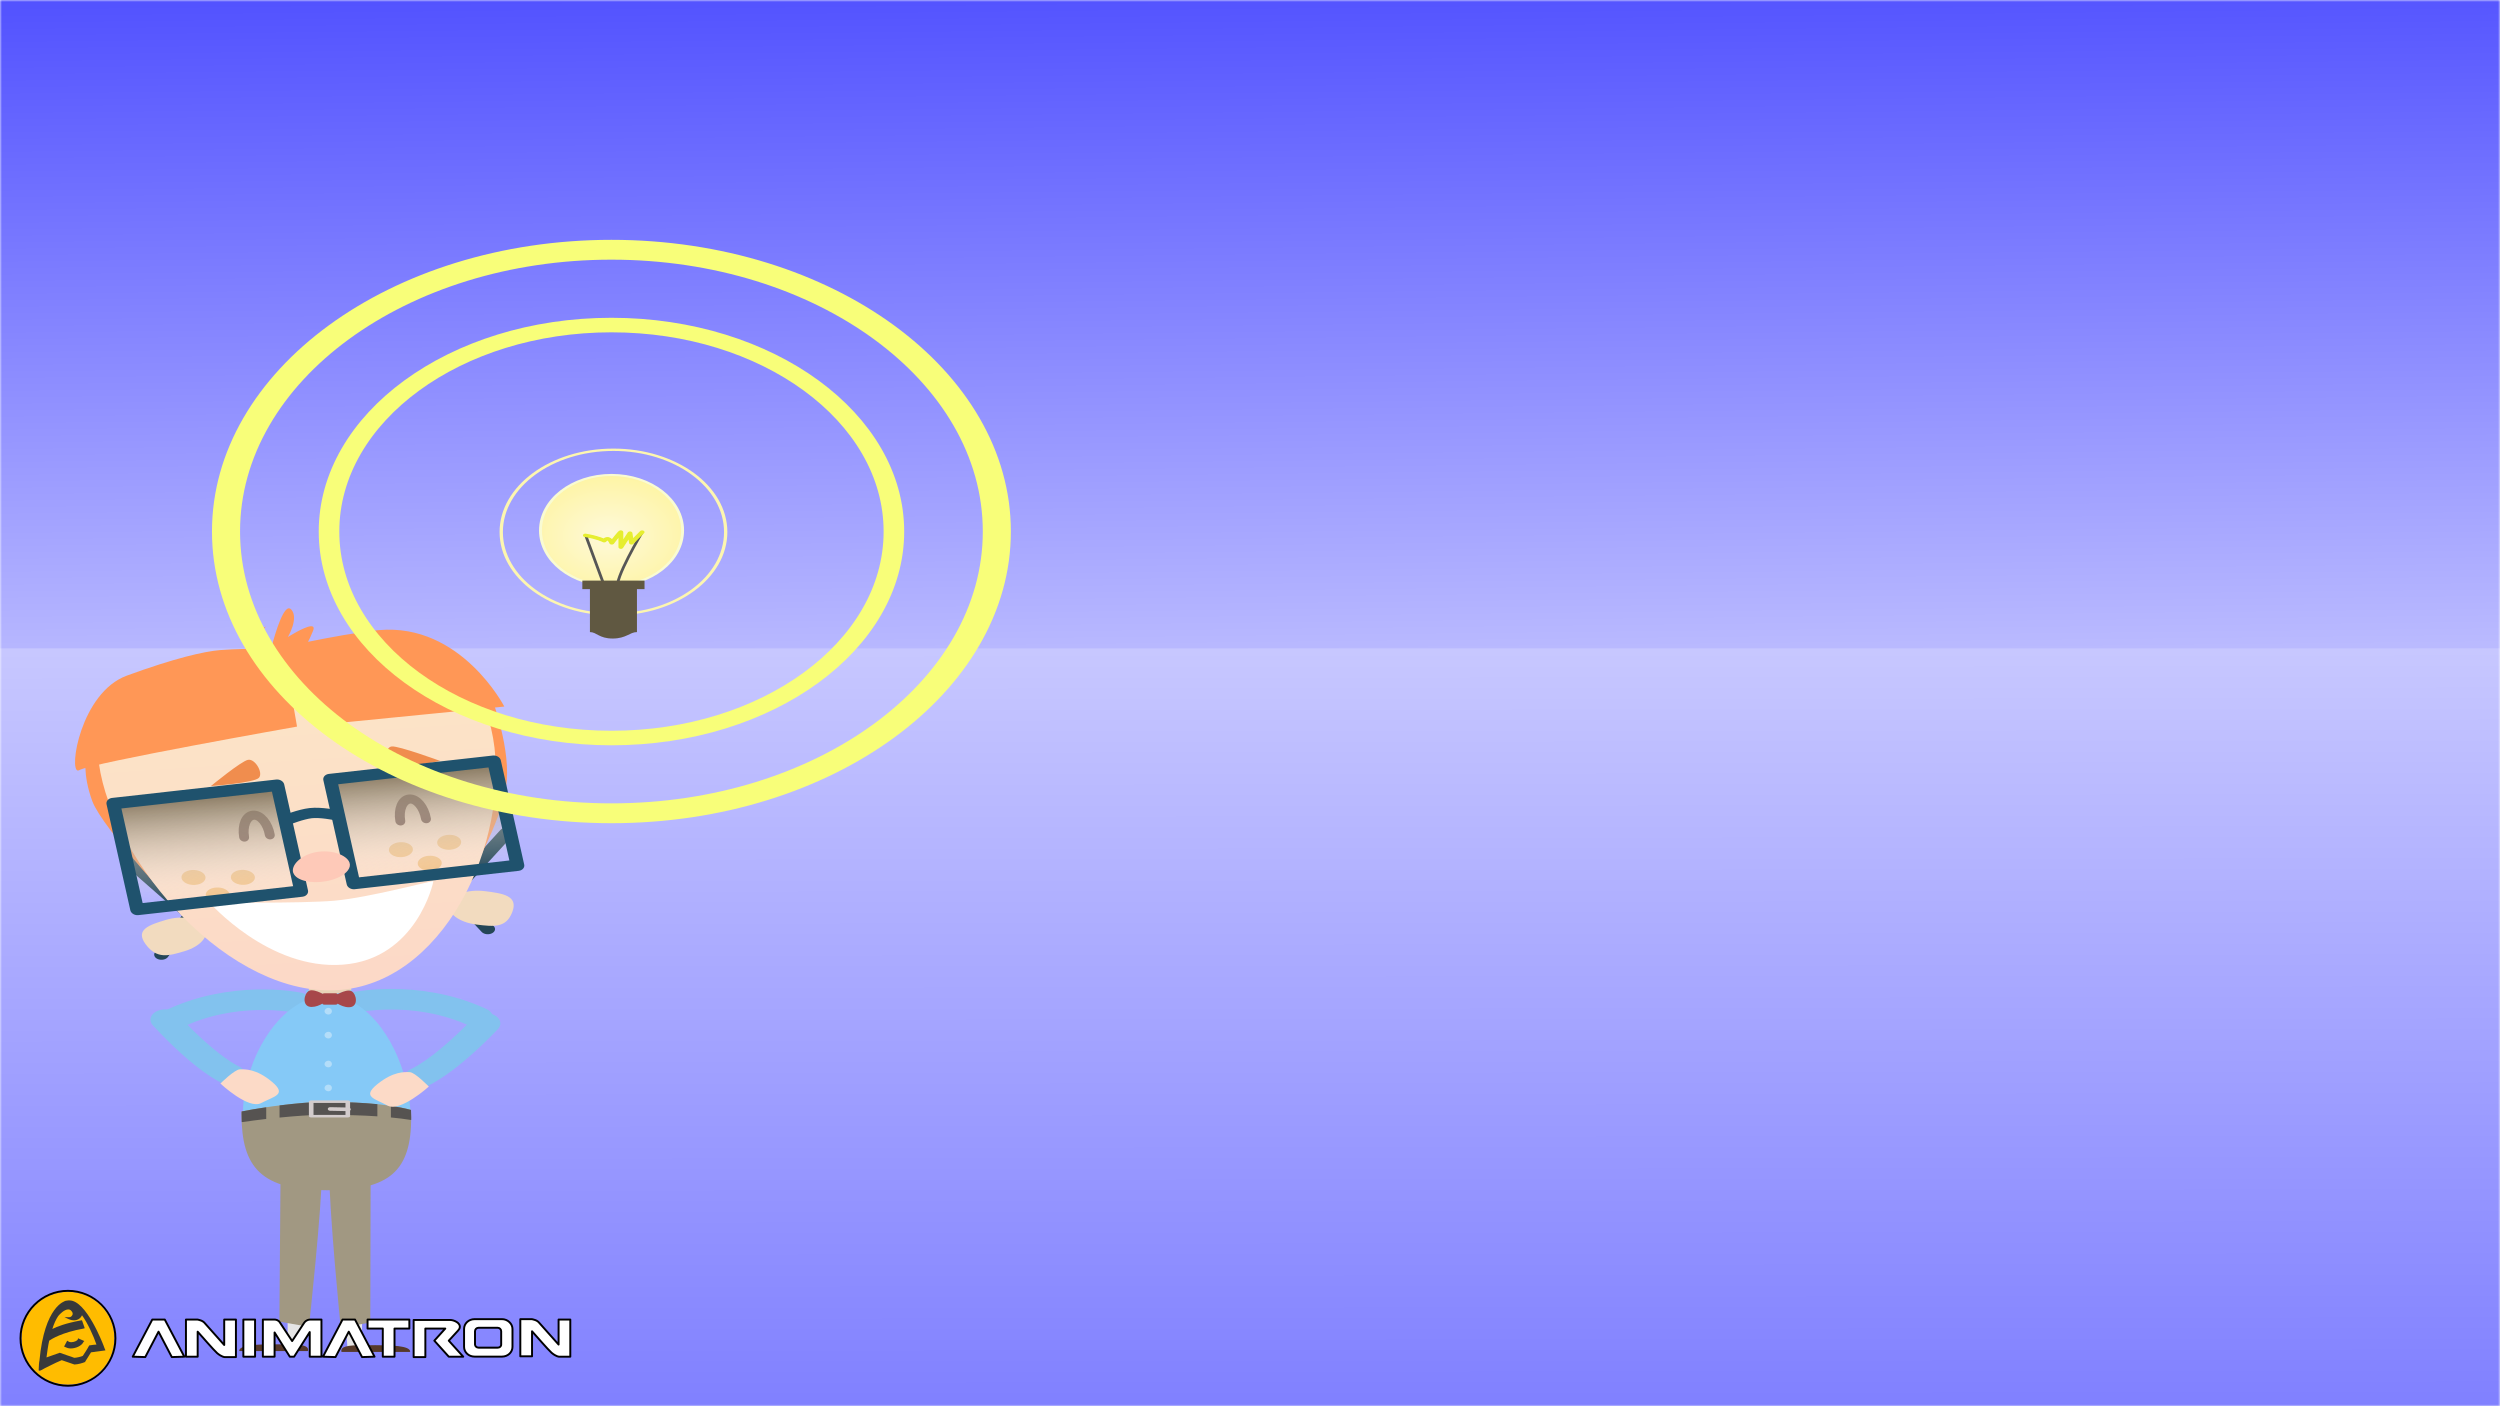 <?xml version="1.0" encoding="UTF-8"?>
<svg version="1.1" viewBox="0 0 640 360" preserveAspectRatio="xMidYMid meet" xmlns="http://www.w3.org/2000/svg" xmlns:xlink="http://www.w3.org/1999/xlink" stroke-linejoin="round" stroke-linecap="round"><!--SVG SMIL Animation Export (c) 2017 Animatron INC--><!--Version 1.0 by squared9--><defs><mask id="canvasMask" maskUnits="userSpaceOnUse"><rect x="0" y="0" width="640px" height="360px" fill="#FFFFFF" stroke="none"/></mask><linearGradient gradientUnits="userSpaceOnUse" id="idaca13058f0b055e0cd5201f7lgf" x1="177.295" y1="6.476" x2="179.285" y2="177.301"><stop offset="0.0%" stop-color="#4c4cff" stop-opacity="1.0"/><stop offset="100.0%" stop-color="#ffffff" stop-opacity="1.0"/></linearGradient><linearGradient gradientUnits="userSpaceOnUse" id="id5d58f674bad779ede128410dlgf" x1="175.883" y1="-61.066" x2="175.413" y2="364.745"><stop offset="0.0%" stop-color="#4c4cff" stop-opacity="1.0"/><stop offset="100.0%" stop-color="#ffffff" stop-opacity="1.0"/></linearGradient><linearGradient gradientUnits="userSpaceOnUse" id="id56e1711c0172c8e25fe1ebe6lgf" x1="20.521" y1="19.1" x2="18.887" y2="74.036"><stop offset="0.0%" stop-color="#fce4c7" stop-opacity="1.0"/><stop offset="100.0%" stop-color="#fcd5c7" stop-opacity="1.0"/></linearGradient><linearGradient gradientUnits="userSpaceOnUse" id="id822a99272cd64e5219c1d7e6lgf" x1="9.25" y1="-0.338" x2="8.677" y2="13.843"><stop offset="0.0%" stop-color="#807158" stop-opacity="1.0"/><stop offset="100.0%" stop-color="#ffffff" stop-opacity="0.04"/></linearGradient><linearGradient gradientUnits="userSpaceOnUse" id="id8ba3e06f9cb2ea45fd0d7152lgf" x1="9.25" y1="-0.338" x2="8.677" y2="13.843"><stop offset="0.0%" stop-color="#807158" stop-opacity="1.0"/><stop offset="100.0%" stop-color="#ffffff" stop-opacity="0.04"/></linearGradient><radialGradient gradientUnits="userSpaceOnUse" id="ida29e10ad34cc826fc3218a80rgf" cx="7.014" cy="8.848" r="26.234" fx="7.014" fy="8.848"><stop offset="0.0%" stop-color="#fef9da" stop-opacity="1.0"/><stop offset="100.0%" stop-color="#ffeb3b" stop-opacity="1.0"/></radialGradient></defs><rect fill="#ffffff" stroke="none" x="0" y="0" width="640px" height="360px"/><g id="id9fdd384e2363dff0cacac902" mask="url(#canvasMask)"><g id="id126a82b5c6b05e8b98fdc70c" transform="matrix(1.0,0.0,0.0,1.0,-0.0,-0.0)"><path id="idaca13058f0b055e0cd5201f7" d="M 0,0 L 361.9,0 L 361.9,232.1 L 0,232.1 L 0,0 M 0,0 Z" style="fill: url(#idaca13058f0b055e0cd5201f7lgf); stroke: none" transform="matrix(1.825,0.0,0.0,1.733,-8.506,-24.63)"><set attributeName="opacity" to="1"/></path><path id="id5d58f674bad779ede128410d" d="M 0,0 L 361.9,0 L 361.9,232.1 L 0,232.1 L 0,0 M 0,0 Z" style="fill: url(#id5d58f674bad779ede128410dlgf); stroke: none" transform="matrix(1.826,0.0,0.0,-1.149,-8.395,432.675)"><set attributeName="opacity" to="0.476"/></path></g><g id="ide9786ec6c51fa2ab3835a562" transform="matrix(1.0,0.0,0.0,1.0,-0.0,-0.0)"><g id="id5a6bb6f2944728ec71a6e6a0" transform="matrix(2.485,0.0,0.0,1.756,82.013,251.403)"><set attributeName="opacity" to="1"/><path id="id9f420f1916903d72b3cfe465" d="M 372.012,120.347 C 372.012,120.347 378.213,123.306 379.95,130.978 " style="fill: none; stroke: #82c2ee; stroke-width: 3.0; stroke-opacity: 1.0" transform="matrix(0.719,-0.695,0.695,0.719,-347.931,175.075)"/><path id="idd64679d3b2984afeaf0858b7" d="M 372.012,120.347 C 372.012,120.347 378.213,123.306 379.95,130.978 " style="fill: none; stroke: #82c2ee; stroke-width: 3.0; stroke-opacity: 1.0" transform="matrix(-0.743,-0.669,-0.669,0.743,354.516,162.449)"/><g id="iddc3a43b7fe6c17c9bc42b9b0" transform="matrix(1.0,0.0,-0.003,1.0,5.076,39.754)"><path id="id44dc404b7e6d91de98ad538e" d="M 0,0 L 1.822,0 L 1.822,7.237 L 0.339,7.029 L 0.001,0 M 0.001,0 " style="fill: #e5e5e5; fill-opacity: 1.0; stroke: none" transform="matrix(1.0,0.0,0.0,1.0,-2.574,6.809)"/><path id="idf138855f63e36ea9a75ad13a" d="M 0,0 C 0.604,0 -0.268,-1.339 1.74,-1.472 C 3.748,-1.605 3.603,0.002 4.284,0.002 C 4.284,6.912 4.317,25.229 4.317,25.229 C 4.317,25.229 1.27,26.061 1.27,26.061 C 1.27,26.061 -0.002,6.911 -0.002,0.001 M -0.002,0.001 " style="fill: #a19882; fill-opacity: 1.0; stroke: none" transform="matrix(1.0,0.0,0.0,0.901,-4.218,-12.846)"/><path id="id1e8fb34880b6796c3448f0f2" d="M 377.22,167.973 C 376.682,167.973 376.154,167.981 375.691,167.981 C 373.732,167.981 373.78,168.537 373.78,168.867 C 373.78,168.898 373.794,168.929 373.822,168.959 L 380.838,168.959 C 380.864,168.929 380.876,168.898 380.874,168.867 C 380.802,168.062 378.964,167.97 377.227,167.97 L 377.227,167.97 " style="fill: #56392a; fill-opacity: 1.0; stroke: none" transform="matrix(1.0,0.0,0.0,1.0,-376.656,-154.787)"/><path id="id38f72e48af9de6c599d7e374" d="M 0,0 L 1.337,0 L 1.337,6.463 L 0,6.463 L 0,0 M 0,0 Z" style="fill: none; stroke: none" transform="matrix(1.0,0.0,0.0,1.0,-2.571,7.321)"/></g><g id="id21f5735b39f7a20fc79db789" transform="matrix(-1.0,-0.0,-0.004,1.0,-4.082,39.629)"><path id="id70f7798585fdbebae672e488" d="M 0,0 L 1.822,0 L 1.822,7.237 L 0.339,7.029 L 0.001,0 M 0.001,0 " style="fill: #e5e5e5; fill-opacity: 1.0; stroke: none" transform="matrix(1.0,0.0,0.0,1.0,-2.574,6.809)"/><path id="idbb3cc76defbbb5cd7d59fa72" d="M 0,0 C 0.604,0 -0.268,-1.339 1.74,-1.472 C 3.748,-1.605 3.603,0.002 4.284,0.002 C 4.284,6.912 4.317,25.229 4.317,25.229 C 4.317,25.229 1.27,26.061 1.27,26.061 C 1.27,26.061 -0.002,6.911 -0.002,0.001 M -0.002,0.001 " style="fill: #a19882; fill-opacity: 1.0; stroke: none" transform="matrix(1.0,0.0,0.0,0.901,-4.218,-12.846)"/><path id="id8db2cf9375dbf553bcc3de4b" d="M 377.22,167.973 C 376.682,167.973 376.154,167.981 375.691,167.981 C 373.732,167.981 373.78,168.537 373.78,168.867 C 373.78,168.898 373.794,168.929 373.822,168.959 L 380.838,168.959 C 380.864,168.929 380.876,168.898 380.874,168.867 C 380.802,168.062 378.964,167.97 377.227,167.97 L 377.227,167.97 " style="fill: #56392a; fill-opacity: 1.0; stroke: none" transform="matrix(1.0,0.0,0.0,1.0,-376.656,-154.787)"/><path id="ideb871cf29cc6bcceaa9dd0aa" d="M 0,0 L 1.337,0 L 1.337,6.463 L 0,6.463 L 0,0 M 0,0 Z" style="fill: none; stroke: none" transform="matrix(1.0,0.0,0.0,1.0,-2.571,7.321)"/></g><g id="idcf6c2446fa3cf73619b25091" transform="matrix(0.953,0.0,0.0,1.053,0.617,15.761)"><path id="id2262c1323841227fe3794d01" d="M 0,0 L 4.584,0 L 4.584,3.725 L 0,3.725 L 0,0 M 0,0 Z" style="fill: #e9d3b8; fill-opacity: 1.0; stroke: none" transform="matrix(1.0,0.0,0.0,1.0,-1.891,-15.187)"/><g id="id0f65415c9b53fa2ba9691d7a" transform="matrix(1.0,0.0,0.0,1.0,-0.0,-0.0)"><path id="id523789c6fadf59b147ce3985" d="M 371.705,117.724 C 371.705,117.724 371.705,117.724 371.705,117.724 L 371.705,117.724 C 371.705,117.724 371.705,117.724 371.705,117.724 L 371.705,117.724 M 366.756,117.724 C 366.756,117.724 366.756,118.409 366.756,119.145 L 366.756,119.145 C 362.752,121.282 359.904,128.66 359.904,134.941 C 359.904,142.372 362.019,144.136 369.071,144.136 C 375.854,144.136 378.029,142.776 378.029,135.345 C 378.029,129.241 375.479,121.829 371.701,119.376 L 371.701,119.376 C 371.694,118.577 371.69,117.764 371.709,117.731 L 371.709,117.731 C 371.637,117.762 369.238,118.483 369.238,118.483 C 369.238,118.483 366.763,117.729 366.763,117.729 L 366.763,117.729 " style="fill: #85c9f7; fill-opacity: 1.0; stroke: none" transform="matrix(1.0,0.0,0.0,1.0,-368.929,-131.597)"/><g id="id3ce1ac55058a8fd6e4d635d4" transform="matrix(1.0,0.0,0.0,1.0,0.0,7.734)"><path id="idff2be6915d3361569087c5b9" d="M 368.419,133.231 C 366.571,133.231 362.564,133.834 359.832,134.538 L 359.832,134.538 C 359.83,134.671 359.83,134.804 359.83,134.937 C 359.83,142.368 362.017,145.447 369.069,145.447 C 375.852,145.447 378.174,142.772 378.174,135.341 C 378.174,135.005 378.167,134.669 378.153,134.327 L 378.153,134.327 C 375.478,133.397 371.709,133.198 368.719,133.236 C 368.631,133.237 368.533,133.229 368.428,133.229 L 368.428,133.229 " style="fill: #a19882; fill-opacity: 1.0; stroke: none" transform="matrix(1.0,0.0,0.0,1.0,-369,-139.322)"/><path id="id9e1f3efa281a266b47e7a74d" d="M 368.347,133.243 C 367.323,133.243 365.634,133.428 363.868,133.71 L 363.868,133.71 L 363.868,135.396 L 363.868,135.396 C 365.644,135.168 367.285,135.025 368.33,135.025 C 368.442,135.025 368.549,135.032 368.647,135.032 C 368.654,135.032 368.661,135.032 368.665,135.032 C 368.936,135.03 369.214,135.029 369.495,135.029 C 371.066,135.029 372.775,135.079 374.445,135.224 L 374.445,135.224 L 374.445,133.537 L 374.445,133.537 C 372.751,133.32 370.965,133.246 369.35,133.246 C 369.108,133.246 368.871,133.247 368.638,133.249 C 368.634,133.249 368.63,133.249 368.626,133.249 C 368.542,133.249 368.451,133.242 368.353,133.242 L 368.353,133.242 M 375.905,133.768 L 375.905,135.378 L 375.905,135.378 C 376.664,135.47 377.401,135.586 378.1,135.731 C 378.1,135.605 378.1,135.478 378.1,135.351 C 378.1,135.015 378.093,134.679 378.079,134.337 L 378.079,134.337 C 377.414,134.108 376.679,133.922 375.905,133.777 L 375.905,133.777 M 378.104,135.744 C 378.104,135.744 378.104,135.744 378.104,135.744 L 378.104,135.744 C 378.104,135.744 378.104,135.744 378.104,135.744 L 378.104,135.744 M 362.427,133.969 C 361.488,134.144 360.573,134.343 359.768,134.548 L 359.768,134.548 C 359.766,134.681 359.766,134.814 359.766,134.947 C 359.766,135.319 359.77,135.679 359.781,136.027 C 360.629,135.87 361.53,135.72 362.429,135.587 L 362.429,135.587 L 362.429,133.954 L 362.429,133.954 M 359.78,136.033 C 359.78,136.033 359.78,136.033 359.78,136.033 L 359.78,136.033 C 359.78,136.033 359.78,136.033 359.78,136.033 L 359.78,136.033 " style="fill: #565351; fill-opacity: 1.0; stroke: none" transform="matrix(1.0,0.0,0.0,1.0,-368.929,-139.332)"/><path id="idf2f37dc730bb03cc1b0ac787" d="M 0,0 L 3.954,0 L 3.954,2.884 L 0,2.884 L 0,0 M 0,0 Z" style="fill: none; stroke: #d3cccc; stroke-width: 0.5; stroke-opacity: 1.0" transform="matrix(1.0,0.0,0.0,0.696,-1.637,-6.138)"/><path id="idba4a1fb30928e2a0c23eaa64" d="M 371.31,134.253 L 369.337,134.203 M 371.31,134.253 Z" style="fill: none; stroke: #d3cccc; stroke-width: 0.5; stroke-opacity: 1.0" transform="matrix(1.0,0.0,0.0,1.0,-368.929,-139.332)"/></g><path id="ida74ec4a9f3293b91b703aa09" d="M 0,0.468 C 0,0.21 0.188,0.001 0.421,0.001 C 0.624,0.001 0.795,0.21 0.795,0.468 C 0.795,0.725 0.62,0.928 0.417,0.928 C 0.184,0.928 -0.004,0.725 -0.004,0.467 " style="fill: #b3ddf9; fill-opacity: 1.0; stroke: none" transform="matrix(1.0,0.0,0.0,1.0,-0.192,-11.396)"/><path id="id818018e0f1ee00118e30712a" d="M 0,0.468 C 0,0.21 0.188,0.001 0.421,0.001 C 0.624,0.001 0.795,0.21 0.795,0.468 C 0.795,0.725 0.62,0.928 0.417,0.928 C 0.184,0.928 -0.004,0.725 -0.004,0.467 " style="fill: #b3ddf9; fill-opacity: 1.0; stroke: none" transform="matrix(1.0,0.0,0.0,1.0,-0.192,-8.084)"/><path id="ide00a00e5875e08cbabec14d6" d="M 0,0.468 C 0,0.21 0.188,0.001 0.421,0.001 C 0.624,0.001 0.795,0.21 0.795,0.468 C 0.795,0.725 0.62,0.928 0.417,0.928 C 0.184,0.928 -0.004,0.725 -0.004,0.467 " style="fill: #b3ddf9; fill-opacity: 1.0; stroke: none" transform="matrix(1.0,0.0,0.0,1.0,-0.192,-0.771)"/><path id="idd4853c776954f218e5842f07" d="M 0,0.468 C 0,0.21 0.188,0.001 0.421,0.001 C 0.624,0.001 0.795,0.21 0.795,0.468 C 0.795,0.725 0.62,0.928 0.417,0.928 C 0.184,0.928 -0.004,0.725 -0.004,0.467 " style="fill: #b3ddf9; fill-opacity: 1.0; stroke: none" transform="matrix(1.0,0.0,0.0,1.0,-0.192,-4.084)"/></g><path id="ide5ead5758adad43cf4918d13" d="M 368.532,118.254 L 368.532,118.254 C 368.532,118.254 368.532,118.254 368.532,118.254 L 368.532,118.254 C 368.532,118.254 368.532,118.254 368.532,118.254 L 368.532,118.254 M 367.35,117.765 C 367.24,117.765 367.14,117.789 367.056,117.846 C 366.492,118.222 366.274,119.949 367.209,120.069 C 367.256,120.075 367.303,120.076 367.35,120.076 C 367.775,120.076 368.197,119.843 368.504,119.619 L 368.504,119.619 C 368.525,119.7 368.599,119.758 368.687,119.758 L 369.961,119.758 C 370.047,119.758 370.119,119.7 370.142,119.622 L 370.142,119.622 C 370.452,119.858 370.896,120.118 371.343,120.118 C 371.39,120.118 371.437,120.117 371.484,120.111 C 372.419,119.991 372.201,118.264 371.637,117.888 C 371.553,117.831 371.453,117.807 371.343,117.807 C 370.961,117.807 370.469,118.09 370.143,118.311 L 370.143,118.311 C 370.117,118.239 370.046,118.187 369.963,118.187 L 368.689,118.187 C 368.627,118.187 368.572,118.215 368.537,118.261 L 368.537,118.261 C 368.211,118.043 367.731,117.771 367.357,117.771 L 367.357,117.771 M 368.537,118.257 " style="fill: #a7474a; fill-opacity: 1.0; stroke: none" transform="matrix(1.0,0.0,0.0,1.0,-368.928,-131.597)"/></g><g id="ida25a02fc7d65980454328d67" transform="matrix(0.993,-0.122,0.122,0.993,-2.008,-26.514)"><path id="id38312a130c032b177335f729" d="M 388.426,96.66 L 382.294,104.836 L 385.505,110.53 M 388.425,96.658 " style="fill: none; stroke: #244657; stroke-width: 1.5; stroke-opacity: 1.0" transform="matrix(0.999,0.052,-0.052,0.999,-362.564,-109.474)"/><path id="idda925df8170ceeff0640e292" d="M 388.426,96.66 L 382.294,104.836 L 385.505,110.53 M 388.425,96.658 " style="fill: none; stroke: #244657; stroke-width: 1.5; stroke-opacity: 1.0" transform="matrix(-0.996,-0.087,-0.087,0.996,376.587,-55.961)"/><path id="iddffaff39fd78c57869fdd8ab" d="M 0,2.473 C 0,1.107 1.48,-0 3.306,-0 C 5.131,-0 6.818,0.026 6.61,2.473 C 6.402,4.92 5.13,4.945 3.304,4.945 C 1.478,4.945 -0.002,3.838 -0.002,2.472 M -0.002,2.472 " style="fill: #f2dbbf; fill-opacity: 1.0; stroke: none" transform="matrix(0.956,0.292,-0.292,0.956,14.036,14.506)"/><path id="id97254ab2f570e59e691caf02" d="M 0,2.473 C 0,1.107 1.48,-0 3.306,-0 C 5.131,-0 6.818,0.026 6.61,2.473 C 6.402,4.92 5.13,4.945 3.304,4.945 C 1.478,4.945 -0.002,3.838 -0.002,2.472 M -0.002,2.472 " style="fill: #f2dbbf; fill-opacity: 1.0; stroke: none" transform="matrix(-0.961,0.276,0.276,0.961,-12.747,14.71)"/><path id="id99727871be5734b97890d78e" d="M 389.969,77.343 C 389.969,77.343 391.048,85.04 389.835,90.172 C 388.622,95.304 384.707,102.328 384.707,102.328 L 354.45,104.489 C 354.45,104.489 347.833,91.117 347.293,87.066 C 346.753,83.015 347.428,80.315 347.562,80.315 C 347.696,80.315 372.28,73.427 372.28,73.427 L 389.974,77.344 M 389.974,77.344 " style="fill: #ff9756; fill-opacity: 1.0; stroke: none" transform="matrix(1.0,0.0,0.0,1.0,-368.625,-89.534)"/><path id="id56e1711c0172c8e25fe1ebe6" d="M 0.535,26.248 C 0.802,14.966 9.322,13.127 20.823,13.127 C 32.323,13.127 40.707,13.629 41.24,26.115 C 41.861,40.597 32.721,62.003 21.221,62.003 C 9.72,62.003 0.187,40.741 0.531,26.249 M 0.531,26.249 " style="fill: url(#id56e1711c0172c8e25fe1ebe6lgf); stroke: none" transform="matrix(1.0,0.0,0.0,1.0,-20.522,-34.065)"><set attributeName="opacity" to="1"/></path><path id="id1b32f384260abbf9a35955fa" d="M 370.793,61.63 C 370.017,61.63 368.443,66.709 368.297,67.186 L 368.297,67.186 C 368.286,67.185 368.275,67.184 368.264,67.183 L 368.264,67.183 C 368.099,66.899 367.136,65.133 367.955,64.212 C 368.089,64.062 368.129,63.995 368.103,63.995 L 368.103,63.995 C 367.976,63.995 366.282,65.574 365.972,66.98 L 365.972,66.98 C 364.857,66.89 363.694,66.812 363.007,66.812 C 361.373,66.812 358.253,67.405 353.054,69.335 C 348.04,71.196 345.375,82.455 346.389,82.455 C 346.425,82.455 346.465,82.44 346.512,82.409 C 347.848,81.518 369.54,78.844 369.54,78.844 L 369.54,74.239 L 371.025,77.21 L 370.877,73.942 L 373.401,78.845 L 391.081,78.549 C 391.081,78.549 388.144,65.918 379.642,65.918 C 379.594,65.918 379.546,65.918 379.498,65.918 C 377.4,65.954 374.405,66.366 372.168,66.721 L 372.168,66.721 C 372.355,66.366 372.578,65.901 372.868,65.218 C 373.093,64.693 372.986,64.505 372.713,64.505 C 372.007,64.505 370.193,65.779 370.193,65.779 C 370.193,65.779 371.695,63.167 371.02,61.817 C 370.96,61.696 370.888,61.642 370.807,61.642 L 370.807,61.642 " style="fill: #ff9756; fill-opacity: 1.0; stroke: none" transform="matrix(1.0,0.0,0.0,1.0,-368.625,-89.534)"/><path id="idc1d4562b5cdef36094f0f2a5" d="M 377.359,86.366 C 376.631,86.366 376.319,88.551 376.943,89.174 C 377.567,89.797 382.045,89.07 382.045,89.07 C 382.045,89.07 378.089,86.364 377.361,86.364 M 377.361,86.364 " style="fill: #f08d4e; fill-opacity: 1.0; stroke: none" transform="matrix(1.0,0.0,0.0,1.0,-367.109,-92.995)"/><path id="id23eb2d3bdc57131e0d419a9c" d="M 377.359,86.366 C 376.631,86.366 376.319,88.551 376.943,89.174 C 377.567,89.797 382.045,89.07 382.045,89.07 C 382.045,89.07 378.089,86.364 377.361,86.364 M 377.361,86.364 " style="fill: #f08d4e; fill-opacity: 1.0; stroke: none" transform="matrix(-0.99,0.139,0.139,0.99,356.903,-144.456)"/><path id="id20e333381f5e6139f3145068" d="M 380.714,102.333 C 380.029,102.333 379.474,102.822 379.474,103.424 C 379.474,104.026 380.029,104.515 380.714,104.515 C 381.399,104.515 381.954,104.026 381.954,103.424 C 381.954,102.822 381.399,102.333 380.714,102.333 C 380.714,102.333 380.714,102.333 380.714,102.333 M 375.65,102.792 C 374.965,102.792 374.41,103.281 374.41,103.883 C 374.41,104.485 374.965,104.974 375.65,104.974 C 376.335,104.974 376.89,104.485 376.89,103.883 C 376.89,103.281 376.335,102.792 375.65,102.792 C 375.65,102.792 375.65,102.792 375.65,102.792 M 378.356,105.117 C 377.671,105.117 377.116,105.606 377.116,106.208 C 377.116,106.81 377.671,107.299 378.356,107.299 C 379.041,107.299 379.596,106.81 379.596,106.208 C 379.596,105.606 379.041,105.117 378.356,105.117 L 378.356,105.117 L 377.104,107.606 " style="fill: #f2c38b; fill-opacity: 1.0; stroke: none" transform="matrix(1.0,0.0,0.0,1.0,-366.307,-95.47)"/><path id="id139ddcd1ee37e790913dff55" d="M 380.714,102.333 C 380.029,102.333 379.474,102.822 379.474,103.424 C 379.474,104.026 380.029,104.515 380.714,104.515 C 381.399,104.515 381.954,104.026 381.954,103.424 C 381.954,102.822 381.399,102.333 380.714,102.333 L 380.714,102.333 M 375.65,102.792 C 374.965,102.792 374.41,103.281 374.41,103.883 C 374.41,104.485 374.965,104.974 375.65,104.974 C 376.335,104.974 376.89,104.485 376.89,103.883 C 376.89,103.281 376.335,102.792 375.65,102.792 L 375.65,102.792 M 378.356,105.117 C 377.671,105.117 377.116,105.606 377.116,106.208 C 377.116,106.81 377.671,107.299 378.356,107.299 C 379.041,107.299 379.596,106.81 379.596,106.208 C 379.596,105.606 379.041,105.117 378.356,105.117 L 378.356,105.117 " style="fill: #f2c38b; fill-opacity: 1.0; stroke: none" transform="matrix(0.978,0.208,-0.208,0.978,-358.125,-169.904)"/><g id="id717019dee5755e940349209f" transform="matrix(1.018,0.0,0.0,1.328,11.125,4.251)"><path id="idbb7521ca410159108360de270" d="M 0,2.299 C 0,1.03 0.586,0.001 1.309,0.001 C 2.032,0.001 2.617,1.03 2.617,2.299 M 0,2.299 Z" style="fill: none; stroke: #795548; stroke-width: 1.0; stroke-opacity: 1.0" transform="matrix(1.0,0.0,0.0,1.0,-1.309,-2.3)"/></g><g id="idf07dd3d8704f47ee38bf4bf3" transform="matrix(-1.018,0.0,0.0,1.328,-5.125,4.626)"><path id="id426350aa44b2dc1d093569410" d="M 0,2.299 C 0,1.03 0.586,0.001 1.309,0.001 C 2.032,0.001 2.617,1.03 2.617,2.299 M 0,2.299 Z" style="fill: none; stroke: #795548; stroke-width: 1.0; stroke-opacity: 1.0" transform="matrix(1.0,0.0,0.0,1.0,-1.309,-2.3)"/></g><g id="idf46bd73a60028a178b1557e3" transform="matrix(1.199,0.0,0.0,1.073,0.473,18.845)"><path id="id2aee49e0cd67c2001e2e1c0d0" d="M 10.441,15.601 C 10.441,15.48 4.668,17.076 1.72,17.076 C -1.228,17.076 -8.967,15.849 -8.967,15.849 C -8.967,15.849 -4.914,25.676 1.473,25.796 C 7.86,25.916 10.438,15.72 10.438,15.599 M 10.438,15.599 " style="fill: #ffffff; fill-opacity: 1.0; stroke: none" transform="matrix(1.0,0.0,0.0,1.0,-0.737,-20.697)"/></g><g id="idf831e8b216de8db1db8be809" transform="matrix(0.999,-0.035,0.035,0.999,0.875,5.25)"><path id="id822a99272cd64e5219c1d7e6" d="M 0,0 L 18.127,0 L 18.127,14.041 L 0,14.041 L 0,0 M 0,0 Z" style="fill: url(#id822a99272cd64e5219c1d7e6lgf); stroke: #1f526d; stroke-width: 1.5; stroke-opacity: 1.0" transform="matrix(0.943,0.0,0.0,1.095,2.759,-7.788)"><set attributeName="opacity" to="1"/></path><path id="id162280f1e906599b2a1e9377" d="M 366.04,94.593 C 366.04,94.593 367.607,94 368.647,94 C 369.687,94 371.097,94.668 371.097,94.668 M 366.04,94.596 " style="fill: none; stroke: #1f526d; stroke-width: 1.5; stroke-opacity: 1.0" transform="matrix(1.0,0.0,0.0,1.0,-368.63,-97.254)"/><path id="id8ba3e06f9cb2ea45fd0d7152" d="M 0,0 L 18.127,0 L 18.127,14.041 L 0,14.041 L 0,0 M 0,0 Z" style="fill: url(#id8ba3e06f9cb2ea45fd0d7152lgf); stroke: #1f526d; stroke-width: 1.5; stroke-opacity: 1.0" transform="matrix(0.944,0.0,0.0,1.113,-19.847,-7.814)"><set attributeName="opacity" to="1"/></path></g><path id="id5054d42cc74bb7a9e4845a8a" d="M 0,2.031 C 0,0.91 1.392,-0.311 3.045,-0.311 C 4.698,-0.311 5.986,0.91 5.986,2.031 C 5.986,2.809 5.342,3.485 4.395,3.823 C 3.98,3.972 3.504,4.055 3,4.055 C 1.347,4.055 0.007,3.148 0.007,2.027 M 0.007,2.027 " style="fill: #fec9b8; fill-opacity: 1.0; stroke: none" transform="matrix(0.99,-0.139,0.139,0.99,-2.35,8.437)"/></g><g id="id1709320adbb2bd5ae86e9909" transform="matrix(1.0,0.0,0.0,1.0,30.2,-65.6)"><path id="id81db45069cff4b97be8bb1830" d="M 0,10.514 C 0,4.708 4.537,0.001 10.134,0.001 C 15.731,0.001 20.267,4.708 20.267,10.514 C 20.267,16.32 15.731,21.027 10.135,21.027 C 4.538,21.027 0.001,16.32 0.001,10.514 " style="fill: none; stroke: #fdf6af; stroke-width: 0.3; stroke-opacity: 1.0" transform="matrix(1.141,0.0,0.0,1.141,-11.568,-12)"><set attributeName="opacity" to="0.683"/></path></g><g id="idf0d33ea3a8743f44ff34cf5c" transform="matrix(1.0,0.0,0.0,1.0,30.0,-62.0)"><g id="id0cd480ed4afb10bae45e900b0" transform="matrix(1.0,0.0,0.0,1.0,-0.0,-0.0)"><path id="ida29e10ad34cc826fc3218a80" d="M 0,8.085 C 0,3.62 3.278,0.001 7.32,0.001 C 11.362,0.001 14.64,3.62 14.64,8.085 C 14.64,12.55 11.362,16.169 7.319,16.169 C 3.276,16.169 -0.002,12.55 -0.002,8.085 " style="fill: url(#ida29e10ad34cc826fc3218a80rgf); stroke: #f9fbd3; stroke-width: 0.3; stroke-opacity: 1.0" transform="matrix(1.0,0.0,0.0,1.0,-7.323,-11.928)"><set attributeName="opacity" to="1"/></path><path id="idfd63c773e502c12e15398a71" d="M 59.106,-48.536 L 57.228,-55.737 C 57.913,-55.892 59.105,-55.109 59.105,-55.109 C 59.574,-55.889 59.887,-54.795 59.887,-54.795 C 59.887,-54.795 60.826,-56.517 60.826,-56.362 C 60.826,-56.207 60.826,-54.172 60.826,-54.172 L 61.765,-56.205 L 61.92,-54.797 L 63.014,-56.361 C 63.014,-56.361 60.04,-49.316 60.509,-48.222 M 59.101,-48.535 " style="fill: none; stroke: #565656; stroke-width: 0.3; stroke-opacity: 1.0" transform="matrix(1.0,0.0,0.0,1.0,-59.855,52.771)"/><path id="id66efae4a466f5078e10154eb" d="M 57.165,-55.895 C 58.521,-55.569 59.103,-55.115 59.103,-55.115 C 59.572,-55.895 59.885,-54.801 59.885,-54.801 C 59.885,-54.801 60.824,-56.523 60.824,-56.368 C 60.824,-56.213 60.824,-54.18 60.824,-54.18 L 61.763,-56.213 L 61.918,-54.805 L 63.012,-56.369 M 57.159,-55.9 " style="fill: none; stroke: #e6ee2f; stroke-width: 0.5; stroke-opacity: 1.0" transform="matrix(1.0,0.0,0.0,1.0,-59.866,52.775)"/><path id="idef7fb1b7b8ee23cb03ae4b5d" d="M 56.79,-51.727 L 56.79,-50.475 L 57.572,-50.475 C 57.572,-48.452 57.572,-46.072 57.572,-44.216 C 58.276,-44.216 58.507,-43.277 59.915,-43.277 C 61.323,-43.277 61.667,-44.216 62.417,-44.216 C 62.417,-46.072 62.417,-48.452 62.417,-50.475 L 63.197,-50.475 L 63.197,-51.727 L 56.78,-51.727 " style="fill: #605841; fill-opacity: 1.0; stroke: none" transform="matrix(1.0,0.0,0.0,1.0,-59.802,55.198)"/></g></g><g id="id2b85b9574b77d5bd2e2050ed" transform="matrix(10.596,0.0,0.0,10.596,29.999,-65.666)"><set attributeName="opacity" to="0"/><path id="idc47e53d37f5c7dc111c50eaa0" d="M 0,2.841 C 0,1.272 1.229,0 2.746,0 C 4.263,0 5.492,1.272 5.492,2.841 C 5.492,4.41 4.263,5.682 2.746,5.682 C 1.229,5.682 0,4.41 0,2.841 Z" style="fill: none; stroke: #f8fe79; stroke-width: 0.2; stroke-opacity: 1.0" transform="matrix(1.0,0.0,0.0,1.0,-2.747,-2.842)"/></g><g id="id28af98a1c731c5aa350e7c43" transform="matrix(14.459,0.0,0.0,14.459,29.999,-65.666)"><set attributeName="opacity" to="0"/><path id="idd254acb029ca625e1f151aeb0" d="M 0,2.841 C 0,1.272 1.229,0 2.746,0 C 4.263,0 5.492,1.272 5.492,2.841 C 5.492,4.41 4.263,5.682 2.746,5.682 C 1.229,5.682 0,4.41 0,2.841 Z" style="fill: none; stroke: #f8fe79; stroke-width: 0.2; stroke-opacity: 1.0" transform="matrix(1.0,0.0,0.0,1.0,-2.747,-2.842)"/></g><g id="id1615c516a76597526353aa00" transform="matrix(-0.695,0.719,0.719,0.695,-10.873,11.635)"><path id="id897f9562b79d97fedddd315a" d="M 379.95,130.978 C 381.687,138.653 381.034,141.368 381.034,141.368 " style="fill: none; stroke: #82c2ee; stroke-width: 3.0; stroke-opacity: 1.0" transform="matrix(1.0,0.0,0.0,1.0,-380.803,-138.94)"/><path id="ide3cafc8c4cd9864e86f1a019" d="M 36.25,25.5 C 35.875,25.875 35,26.625 35.25,29.125 C 35.5,31.625 36.625,30.752 38.25,30.502 C 39.875,30.252 39.125,25.504 39.125,25.504 C 39.125,25.504 36.625,25.129 36.25,25.504 M 36.25,25.504 " style="fill: #fcdac7; fill-opacity: 1.0; stroke: none" transform="matrix(1.0,0.0,0.0,1.0,-37.252,-22.892)"/></g><g id="id8166e2466e04e872a524c87b" transform="matrix(0.682,0.731,-0.731,0.682,11.804,12.088)"><path id="ide8f86037717787945d926caf" d="M 379.95,130.978 C 381.687,138.653 381.034,141.368 381.034,141.368 " style="fill: none; stroke: #82c2ee; stroke-width: 3.0; stroke-opacity: 1.0" transform="matrix(1.0,0.0,0.0,1.0,-380.803,-138.94)"/><path id="id728ef488dfd95d8edb44a3fd" d="M 36.25,25.5 C 35.875,25.875 35,26.625 35.25,29.125 C 35.5,31.625 36.625,30.752 38.25,30.502 C 39.875,30.252 39.125,25.504 39.125,25.504 C 39.125,25.504 36.625,25.129 36.25,25.504 M 36.25,25.504 " style="fill: #fcdac7; fill-opacity: 1.0; stroke: none" transform="matrix(1.0,0.0,0.0,1.0,-37.252,-22.892)"/></g></g></g><g id="idc8b10dd2747254ac7ff3a1d1" transform="matrix(1.0,0.0,0.0,1.0,5.0,330.203)"><g id="idb40eecd5af14f1e65daccc42" transform="matrix(1.0,0.0,0.0,1.0,70.498,12.399)"><g id="ida410f698739dc55ed4135336" transform="matrix(1.0,0.0,0.0,1.0,-58.1,0.0)"><path id="id6d9bb2a4a274956f1d5569c1" d="M 23.5,12.5 C 23.5,18.684 18.531,23.697 12.402,23.697 C 6.272,23.697 1.303,18.685 1.303,12.501 C 1.303,6.316 6.272,1.302 12.402,1.302 C 18.531,1.302 23.5,6.316 23.5,12.501 L 23.5,12.501 M 23.5,12.501 " style="fill: #38393a; fill-opacity: 1.0; stroke: none" transform="matrix(1.0,0.0,0.0,1.0,-12.399,-12.399)"/><g id="id2b0359bd31bacbc0433a79db" transform="matrix(1.0,0.0,0.0,1.0,-0.0,-0.0)"><path id="id48ec1db20001738f3cefe6d6" d="M 12.399,0.5 C 5.8,0.5 0.5,5.8 0.5,12.399 C 0.5,18.999 5.8,24.297 12.399,24.297 C 18.999,24.297 24.296,18.999 24.296,12.399 C 24.296,5.799 18.897,0.5 12.397,0.5 L 12.397,0.5 M 18.296,16 C 17.696,17 16.997,18.1 16.798,18.397 L 16.798,18.497 L 16.698,18.497 C 16.299,18.696 14.899,19.095 14.201,19.095 C 14.201,19.095 14.102,19.095 14.102,19.095 L 14.003,19.095 C 13.203,18.798 11.403,18.198 10.804,17.999 C 9.804,18.398 8.804,18.898 7.804,19.398 C 7.304,19.597 6.904,19.894 6.404,20.093 C 6.404,20.093 6.404,20.093 6.404,20.093 C 6.404,20.093 5.404,20.693 5.204,20.693 L 4.905,20.693 L 4.905,20.396 C 4.905,19.796 5.004,18.397 5.103,18.1 C 6.401,4.1 11.6,2.902 11.798,2.802 C 11.996,2.802 12.296,2.703 12.494,2.703 L 12.593,2.703 C 12.692,2.703 12.692,2.703 12.791,2.703 C 17.09,2.703 21.289,13.703 21.488,14.203 C 21.588,14.401 21.787,15.099 21.887,15.198 L 21.987,15.498 L 18.289,15.997 L 18.289,15.997 M 12.39,0.497 " style="fill: #ffbc00; fill-opacity: 1.0; stroke: none" transform="matrix(1.0,0.0,0.0,1.0,-12.399,-12.399)"/><path id="id08b4c02ce29d597908a6a97d" d="M 13.899,7.8 C 13.201,7.8 12.602,7.501 12.602,7.501 L 11.503,7.001 L 12.701,7.001 C 13.099,7.001 13.297,6.803 13.495,6.504 C 13.693,6.205 13.594,5.906 13.495,5.706 C 13.195,5.206 12.895,5.008 12.498,5.008 C 11.498,5.008 10.399,6.107 9.899,6.706 C 9.3,7.606 8.8,8.705 8.403,10.005 C 9.601,9.406 11.899,8.507 15.798,7.809 L 15.996,7.809 L 16.694,9.809 L 16.397,9.908 C 10.797,10.908 8.198,12.606 7.599,13.003 C 7.3,14.303 7.102,15.803 6.904,17.3 L 10.303,16.101 L 12.303,16.8 C 13.103,17.097 13.603,17.197 14.002,17.396 C 14.601,17.396 15.799,17.099 16.198,16.9 C 16.397,16.603 17.397,15.103 17.796,14.303 L 17.896,14.204 L 17.996,14.204 C 18.695,14.105 19.294,14.006 19.693,14.006 C 18.994,11.907 17.395,8.407 15.995,6.507 C 15.495,7.606 14.495,7.806 13.896,7.806 L 13.896,7.806 M 16.395,13.305 C 15.895,14.404 14.296,15.003 13.098,15.003 C 12.499,15.003 11.999,14.805 11.602,14.607 L 11.404,14.508 L 12.204,13.008 L 12.504,13.206 C 12.603,13.305 12.901,13.404 13.201,13.404 C 14.001,13.404 14.801,13.005 14.9,12.705 L 14.999,12.405 L 16.596,13.103 L 16.397,13.301 L 16.397,13.301 M 13.897,7.801 " style="fill: #ffbc00; fill-opacity: 1.0; stroke: none" transform="matrix(1.0,0.0,0.0,1.0,-12.399,-12.399)"/></g></g><g id="idb0e68a88a7d37b29aab61888" transform="matrix(1.0,0.0,0.0,1.0,14.495,-0.044)"><path id="id11c66bb3d6e0bbd2cea6cf79" d="M 123.5,7.5 L 116.5,7.5 C 115,7.5 113.803,8.599 113.803,9.996 L 113.803,14.596 C 113.803,15.993 115,17.091 116.5,17.091 L 123.5,17.091 C 125,17.091 126.197,15.992 126.197,14.595 L 126.197,9.995 C 126.197,8.695 125,7.497 123.5,7.497 L 123.5,7.497 M 123.303,13.997 C 123.303,14.497 122.903,14.797 122.403,14.797 L 117.503,14.797 C 117.003,14.797 116.603,14.4 116.603,14 L 116.603,10.603 C 116.603,10.103 117.003,9.706 117.503,9.706 L 122.403,9.706 C 122.903,9.706 123.303,10.105 123.303,10.605 L 123.303,14.004 L 123.303,14.004 M 138,7.604 L 138,14.004 L 133.101,8.504 C 132.503,7.705 131.503,7.606 131.204,7.507 L 131.204,7.507 L 128.204,7.507 L 128.204,17.007 L 131.204,17.007 L 131.204,10.608 C 132.103,11.608 135.302,15.307 136.201,16.106 C 137.4,17.106 138.099,17.106 138.099,17.106 L 138.099,17.106 L 140.998,17.106 L 140.998,7.606 L 137.998,7.606 L 137.998,7.606 M 52.399,14.106 L 47.5,8.606 C 46.903,7.807 45.903,7.708 45.605,7.609 L 45.605,7.609 L 42.605,7.609 L 42.605,17.109 L 45.605,17.109 L 45.605,10.71 C 46.504,11.71 49.702,15.409 50.601,16.208 C 51.801,17.208 52.501,17.208 52.501,17.208 L 52.501,17.208 L 55.4,17.208 L 55.4,7.608 L 52.4,7.608 L 52.4,14.108 L 52.4,14.108 M 57.299,17.107 L 60.299,17.107 L 60.299,7.607 L 57.299,7.607 L 57.299,17.107 L 57.299,17.107 M 89.097,9.908 L 92.997,9.908 L 92.997,17.107 L 95.997,17.107 L 95.997,9.908 L 99.796,9.908 L 99.796,7.61 L 89.096,7.61 L 89.096,9.908 L 89.096,9.908 M 112.195,10.507 C 112.392,10.207 112.592,10.108 112.691,9.708 C 112.99,8.408 111.09,7.71 110.291,7.71 L 108.492,7.71 L 103.893,7.71 L 103.893,7.71 L 100.893,7.71 L 100.893,7.71 L 100.893,10.01 L 100.893,17.208 L 103.893,17.208 L 103.893,9.908 L 108.992,9.908 L 106.193,13.007 L 109.89,17.107 L 113.587,17.107 L 109.89,13.007 L 112.189,10.507 L 112.189,10.507 M 82.689,7.607 L 82.689,7.607 L 82.689,7.607 L 77.689,17.107 L 80.886,17.207 L 84.286,10.707 L 87.686,17.207 L 90.883,17.107 L 85.883,7.607 L 82.686,7.607 L 82.686,7.607 M 33.987,7.607 L 33.987,7.607 L 33.987,7.607 L 28.987,17.107 L 32.187,17.207 L 35.586,10.707 L 38.985,17.207 L 42.185,17.107 L 37.185,7.607 L 33.985,7.607 L 33.985,7.607 M 74.384,7.607 L 74.384,7.607 C 74.085,7.607 73.388,7.706 72.888,8.404 L 69.789,13.103 L 66.69,8.404 C 66.29,7.706 65.593,7.607 65.294,7.607 L 65.294,7.607 L 62.294,7.607 L 62.294,17.106 L 65.294,17.106 L 65.294,10.907 L 69.194,17.106 L 69.694,17.106 L 69.793,17.106 L 70.293,17.106 L 74.293,10.806 L 74.293,17.106 L 77.293,17.106 L 77.293,7.607 L 74.494,7.607 C 74.593,7.607 74.593,7.607 74.396,7.607 L 74.396,7.607 M 123.494,7.508 " style="fill: #ffffff; fill-opacity: 1.0; stroke: none" transform="matrix(1.0,0.0,0.0,1.0,-84.995,-12.354)"/><path id="idb5f04d444056e612f1547aa4" d="M 123.5,7.5 L 116.5,7.5 C 115,7.5 113.803,8.599 113.803,9.996 L 113.803,14.596 C 113.803,15.993 115,17.091 116.5,17.091 L 123.5,17.091 C 125,17.091 126.197,15.992 126.197,14.595 L 126.197,9.995 C 126.197,8.695 125,7.497 123.5,7.497 L 123.5,7.497 M 123.303,13.997 C 123.303,14.497 122.903,14.797 122.403,14.797 L 117.503,14.797 C 117.003,14.797 116.603,14.4 116.603,14 L 116.603,10.603 C 116.603,10.103 117.003,9.706 117.503,9.706 L 122.403,9.706 C 122.903,9.706 123.303,10.105 123.303,10.605 L 123.303,14.004 L 123.303,14.004 M 138,7.604 L 138,14.004 L 133.101,8.504 C 132.503,7.705 131.503,7.606 131.204,7.507 L 131.204,7.507 L 128.204,7.507 L 128.204,17.007 L 131.204,17.007 L 131.204,10.608 C 132.103,11.608 135.302,15.307 136.201,16.106 C 137.4,17.106 138.099,17.106 138.099,17.106 L 138.099,17.106 L 140.998,17.106 L 140.998,7.606 L 137.998,7.606 L 137.998,7.606 M 52.399,14.106 L 47.5,8.606 C 46.903,7.807 45.903,7.708 45.605,7.609 L 45.605,7.609 L 42.605,7.609 L 42.605,17.109 L 45.605,17.109 L 45.605,10.71 C 46.504,11.71 49.702,15.409 50.601,16.208 C 51.801,17.208 52.501,17.208 52.501,17.208 L 52.501,17.208 L 55.4,17.208 L 55.4,7.608 L 52.4,7.608 L 52.4,14.108 L 52.4,14.108 M 57.299,17.107 L 60.299,17.107 L 60.299,7.607 L 57.299,7.607 L 57.299,17.107 L 57.299,17.107 M 89.097,9.908 L 92.997,9.908 L 92.997,17.107 L 95.997,17.107 L 95.997,9.908 L 99.796,9.908 L 99.796,7.61 L 89.096,7.61 L 89.096,9.908 L 89.096,9.908 M 112.195,10.507 C 112.392,10.207 112.592,10.108 112.691,9.708 C 112.99,8.408 111.09,7.71 110.291,7.71 L 108.492,7.71 L 103.893,7.71 L 103.893,7.71 L 100.893,7.71 L 100.893,7.71 L 100.893,10.01 L 100.893,17.208 L 103.893,17.208 L 103.893,9.908 L 108.992,9.908 L 106.193,13.007 L 109.89,17.107 L 113.587,17.107 L 109.89,13.007 L 112.189,10.507 L 112.189,10.507 M 82.689,7.607 L 82.689,7.607 L 82.689,7.607 L 77.689,17.107 L 80.886,17.207 L 84.286,10.707 L 87.686,17.207 L 90.883,17.107 L 85.883,7.607 L 82.686,7.607 L 82.686,7.607 M 33.987,7.607 L 33.987,7.607 L 33.987,7.607 L 28.987,17.107 L 32.187,17.207 L 35.586,10.707 L 38.985,17.207 L 42.185,17.107 L 37.185,7.607 L 33.985,7.607 L 33.985,7.607 M 74.384,7.607 L 74.384,7.607 C 74.085,7.607 73.388,7.706 72.888,8.404 L 69.789,13.103 L 66.69,8.404 C 66.29,7.706 65.593,7.607 65.294,7.607 L 65.294,7.607 L 62.294,7.607 L 62.294,17.106 L 65.294,17.106 L 65.294,10.907 L 69.194,17.106 L 69.694,17.106 L 69.793,17.106 L 70.293,17.106 L 74.293,10.806 L 74.293,17.106 L 77.293,17.106 L 77.293,7.607 L 74.494,7.607 C 74.593,7.607 74.593,7.607 74.396,7.607 L 74.396,7.607 M 123.494,7.508 " style="fill: none; stroke: #000000; stroke-width: 0.5; stroke-opacity: 1.0" transform="matrix(1.0,0.0,0.0,1.0,-84.995,-12.354)"/></g><path id="idde1457446bbd12921bcba34a" d="M 12.399,0.5 C 18.999,0.5 24.296,5.8 24.296,12.399 C 24.296,18.999 18.998,24.297 12.398,24.297 C 5.798,24.297 0.499,18.898 0.499,12.398 C 0.499,5.898 5.799,0.499 12.398,0.499 M 12.398,-0.001 C 5.599,-0.001 -0,5.598 -0,12.397 C -0,19.196 5.599,24.796 12.398,24.796 C 19.197,24.796 24.796,19.196 24.796,12.398 C 24.796,5.599 19.197,-0.001 12.397,-0.001 L 12.397,-0.001 L 12.397,-0.001 M 12.397,0.499 " style="fill: #000000; fill-opacity: 1.0; stroke: none" transform="matrix(1.0,0.0,0.0,1.0,-70.498,-12.398)"/></g></g></g></svg>